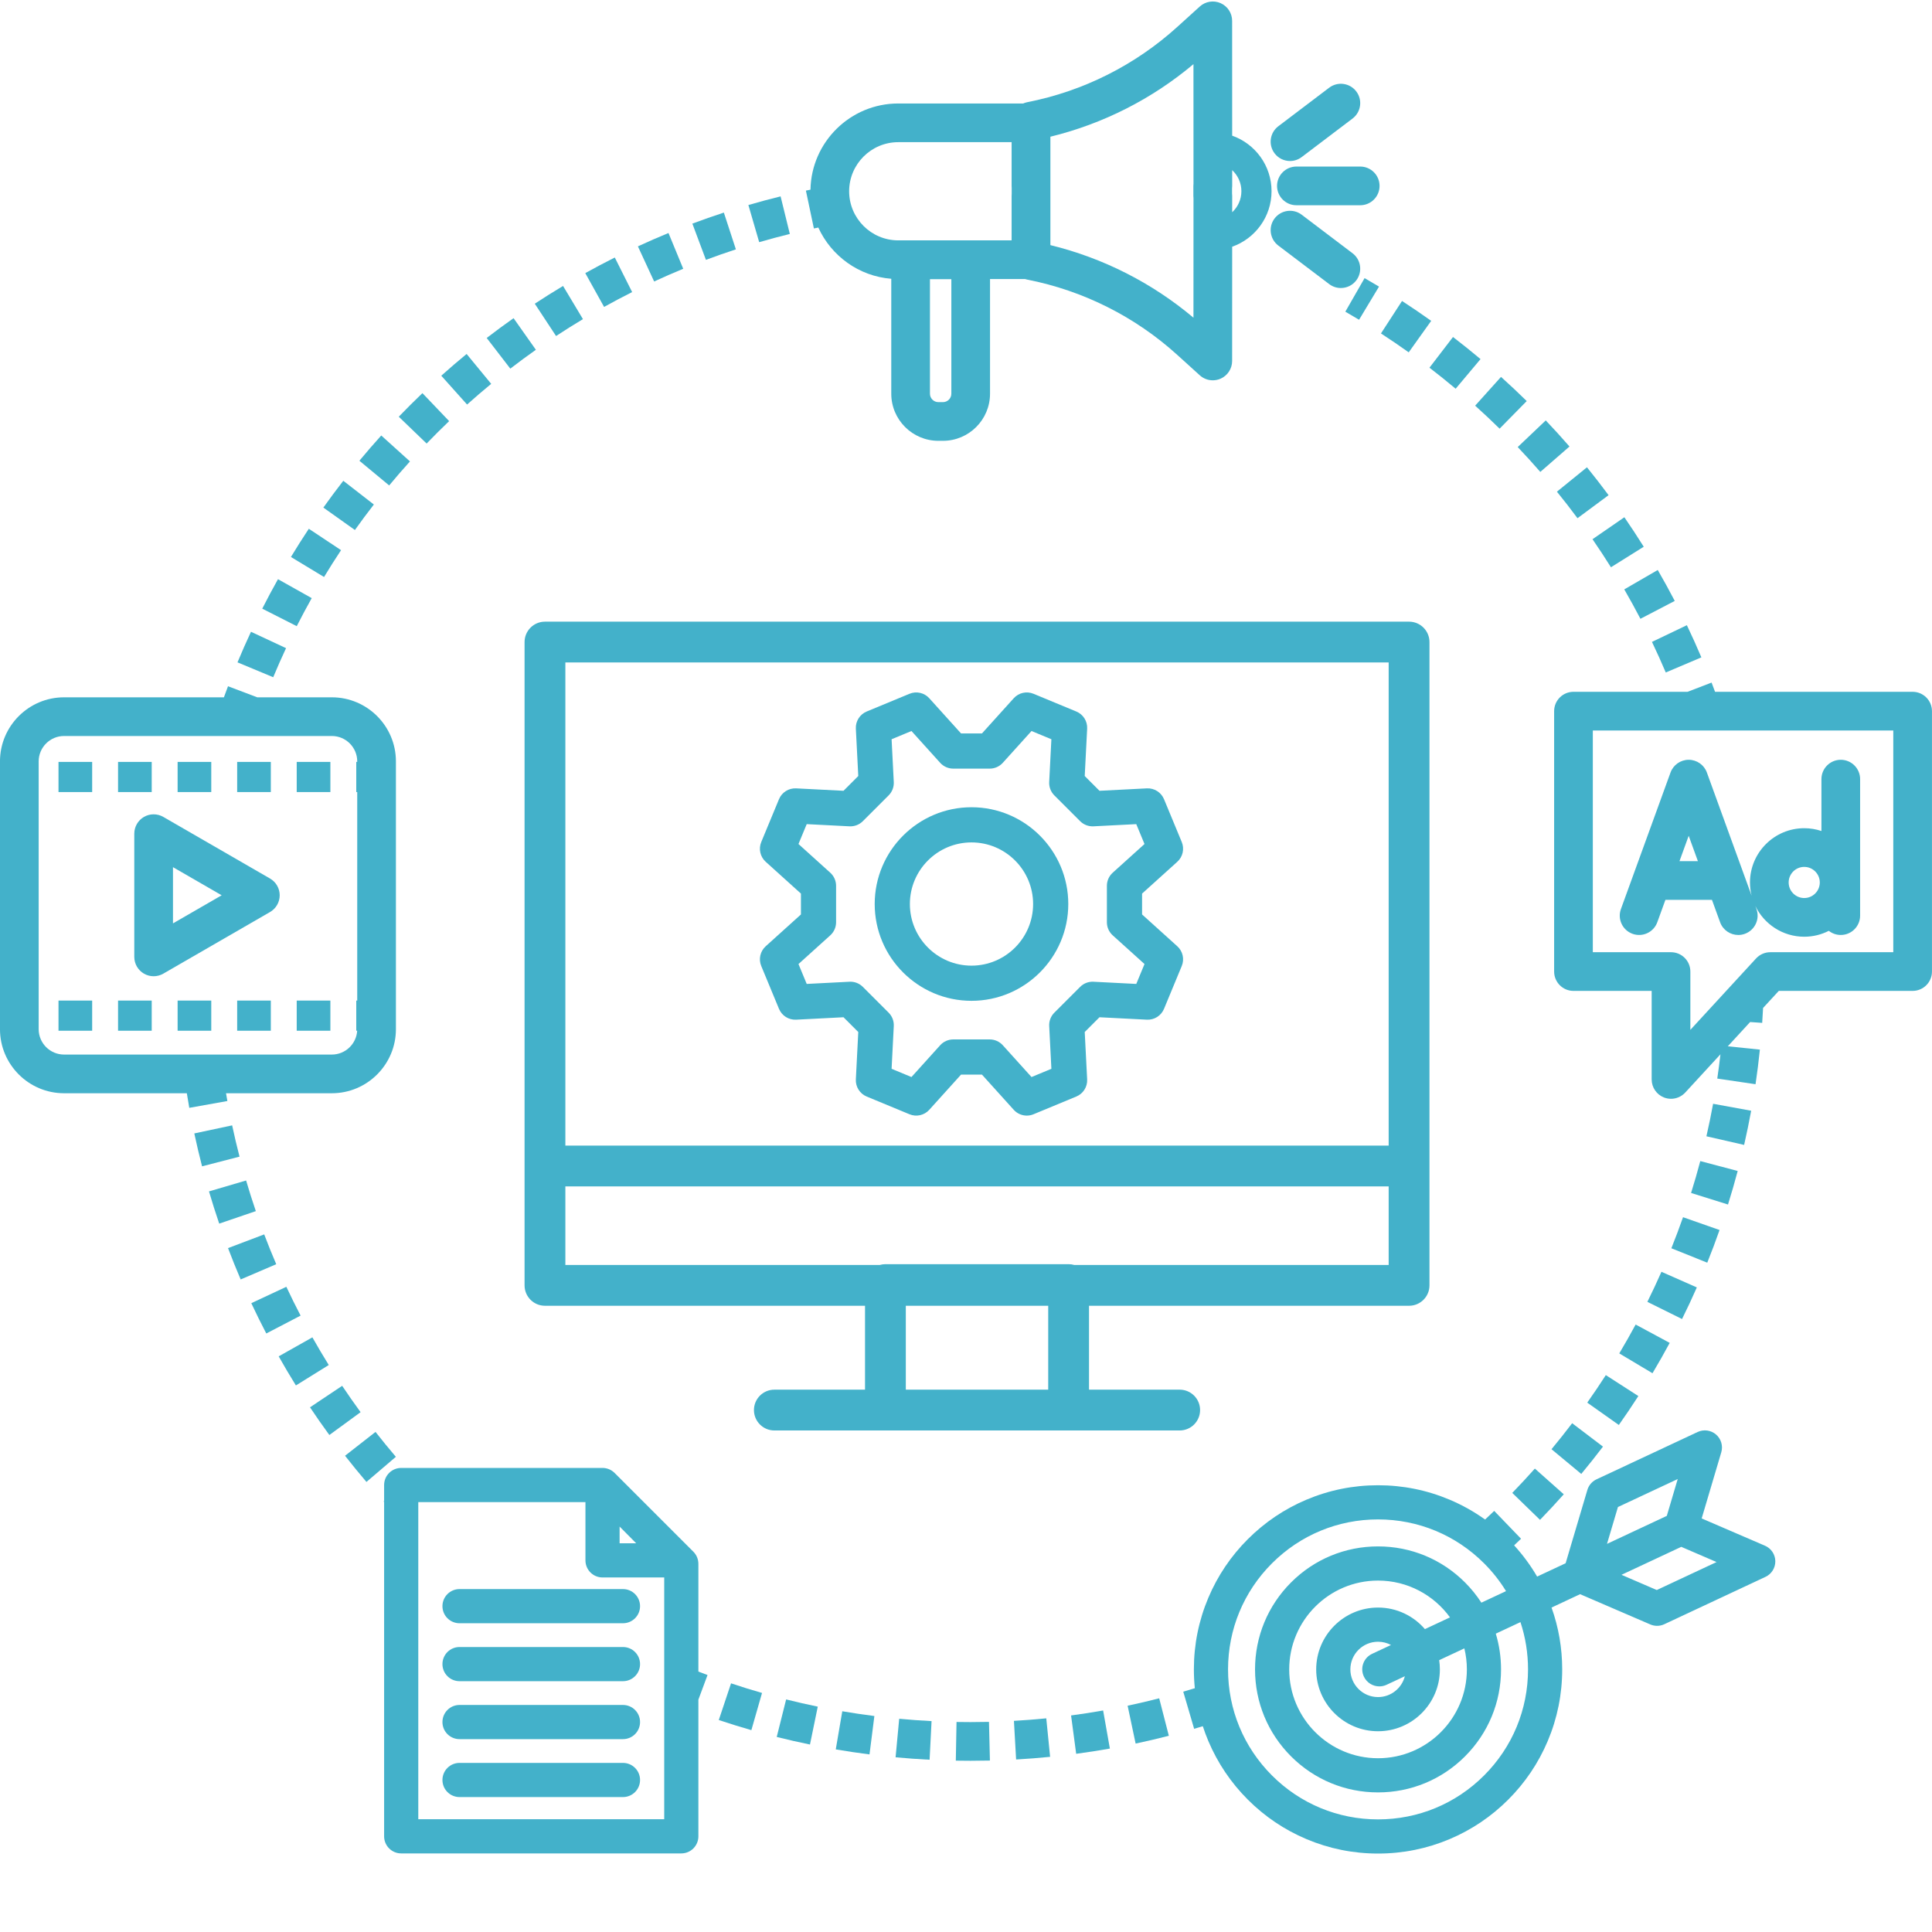 <svg xmlns="http://www.w3.org/2000/svg" xmlns:xlink="http://www.w3.org/1999/xlink" width="1080" zoomAndPan="magnify" viewBox="0 0 810 810" height="1080" preserveAspectRatio="xMidYMid meet" version="1.0"><defs><clipPath id="52f6fb926a"><path d="M 496 599 L 745 599 L 745 777 L 496 777 Z M 496 599 " clip-rule="nonzero"/></clipPath><clipPath id="7bfc33874b"><path d="M 160 615 L 297 615 L 297 777 L 160 777 Z M 160 615 " clip-rule="nonzero"/></clipPath></defs><path fill="#43b1ca" d="M 535.41 77.938 C 535.41 82.418 539.043 86.051 543.523 86.051 L 570.277 86.051 C 574.758 86.051 578.387 82.418 578.387 77.938 C 578.387 73.461 574.758 69.828 570.277 69.828 L 543.523 69.828 C 539.043 69.828 535.41 73.461 535.41 77.938 Z M 535.41 77.938 " fill-opacity="1" fill-rule="nonzero"/><path fill="#43b1ca" d="M 540.844 67.504 C 542.551 67.504 544.273 66.965 545.734 65.859 L 567.062 49.699 C 570.633 46.996 571.332 41.91 568.629 38.336 C 565.922 34.766 560.836 34.066 557.266 36.77 L 535.941 52.93 C 532.371 55.633 531.668 60.719 534.375 64.289 C 535.969 66.395 538.395 67.504 540.844 67.504 Z M 540.844 67.504 " fill-opacity="1" fill-rule="nonzero"/><path fill="#43b1ca" d="M 567.062 106.18 L 545.738 90.023 C 542.168 87.316 537.082 88.02 534.375 91.59 C 531.672 95.16 532.371 100.246 535.941 102.953 L 557.27 119.109 C 558.734 120.219 560.453 120.754 562.16 120.754 C 564.609 120.754 567.035 119.648 568.629 117.543 C 571.332 113.973 570.633 108.887 567.062 106.18 Z M 567.062 106.18 " fill-opacity="1" fill-rule="nonzero"/><path fill="#43b1ca" d="M 801.875 290.043 L 719.039 290.043 C 718.562 288.75 718.074 287.461 717.586 286.176 L 707.52 290.043 L 659.688 290.043 C 655.207 290.043 651.578 293.672 651.578 298.152 L 651.578 407.328 C 651.578 411.805 655.207 415.438 659.688 415.438 L 692.469 415.438 L 692.469 452.562 C 692.469 455.906 694.52 458.906 697.633 460.121 C 698.59 460.492 699.59 460.676 700.578 460.676 C 702.801 460.676 704.98 459.758 706.547 458.055 L 721.309 442.016 C 720.914 445.418 720.469 448.828 719.973 452.195 L 736.016 454.566 C 736.727 449.77 737.34 444.887 737.84 440.055 L 724.391 438.664 L 733.75 428.492 L 738.805 428.844 C 738.949 426.77 739.074 424.668 739.18 422.59 L 745.766 415.438 L 801.879 415.438 C 806.355 415.438 809.988 411.805 809.988 407.324 L 809.988 298.148 C 809.984 293.672 806.352 290.043 801.875 290.043 Z M 793.766 399.219 L 742.203 399.219 C 739.934 399.219 737.773 400.168 736.234 401.836 L 708.691 431.773 L 708.691 407.328 C 708.691 402.848 705.059 399.219 700.582 399.219 L 667.797 399.219 L 667.797 306.262 L 793.766 306.262 Z M 793.766 399.219 " fill-opacity="1" fill-rule="nonzero"/><path fill="#43b1ca" d="M 684.438 391.504 C 688.648 393.035 693.301 390.859 694.828 386.652 L 698.234 377.273 L 717.75 377.273 L 721.156 386.652 C 722.352 389.949 725.465 391.996 728.777 391.996 C 729.695 391.996 730.633 391.84 731.547 391.508 C 735.758 389.977 737.93 385.328 736.398 381.117 L 735.938 379.844 C 739.621 387.457 747.426 392.727 756.434 392.727 C 760.141 392.727 763.645 391.832 766.738 390.254 C 768.117 391.344 769.859 391.992 771.754 391.992 C 776.23 391.992 779.863 388.363 779.863 383.883 L 779.863 326.652 C 779.863 322.172 776.23 318.543 771.754 318.543 C 767.273 318.543 763.645 322.172 763.645 326.652 L 763.645 348.402 C 761.375 347.645 758.953 347.23 756.434 347.23 C 743.891 347.23 733.688 357.438 733.688 369.977 C 733.688 371.895 733.926 373.754 734.375 375.535 L 715.617 323.883 C 714.453 320.68 711.406 318.543 707.992 318.543 C 704.582 318.543 701.535 320.68 700.371 323.883 L 679.582 381.117 C 678.051 385.324 680.227 389.977 684.438 391.504 Z M 756.434 363.449 C 760.031 363.449 762.957 366.379 762.957 369.977 C 762.957 373.574 760.031 376.504 756.434 376.504 C 752.832 376.504 749.906 373.574 749.906 369.977 C 749.902 366.379 752.832 363.449 756.434 363.449 Z M 707.992 350.41 L 711.855 361.051 L 704.125 361.051 Z M 707.992 350.41 " fill-opacity="1" fill-rule="nonzero"/><path fill="#43b1ca" d="M 113.211 368.328 L 68.465 342.492 C 65.957 341.043 62.863 341.043 60.355 342.492 C 57.848 343.941 56.301 346.617 56.301 349.516 L 56.301 401.184 C 56.301 404.078 57.848 406.758 60.355 408.207 C 61.609 408.93 63.012 409.293 64.41 409.293 C 65.812 409.293 67.211 408.93 68.465 408.207 L 113.211 382.371 C 115.719 380.922 117.266 378.246 117.266 375.348 C 117.266 372.453 115.723 369.777 113.211 368.328 Z M 72.52 387.137 L 72.52 363.562 L 92.938 375.352 Z M 72.52 387.137 " fill-opacity="1" fill-rule="nonzero"/><path fill="#43b1ca" d="M 124.398 319.434 L 138.512 319.434 L 138.512 332.074 L 124.398 332.074 Z M 124.398 319.434 " fill-opacity="1" fill-rule="nonzero"/><path fill="#43b1ca" d="M 24.527 319.434 L 38.641 319.434 L 38.641 332.074 L 24.527 332.074 Z M 24.527 319.434 " fill-opacity="1" fill-rule="nonzero"/><path fill="#43b1ca" d="M 49.496 319.434 L 63.609 319.434 L 63.609 332.074 L 49.496 332.074 Z M 49.496 319.434 " fill-opacity="1" fill-rule="nonzero"/><path fill="#43b1ca" d="M 99.434 319.434 L 113.543 319.434 L 113.543 332.074 L 99.434 332.074 Z M 99.434 319.434 " fill-opacity="1" fill-rule="nonzero"/><path fill="#43b1ca" d="M 74.465 319.434 L 88.574 319.434 L 88.574 332.074 L 74.465 332.074 Z M 74.465 319.434 " fill-opacity="1" fill-rule="nonzero"/><path fill="#43b1ca" d="M 74.465 419.496 L 88.574 419.496 L 88.574 432.137 L 74.465 432.137 Z M 74.465 419.496 " fill-opacity="1" fill-rule="nonzero"/><path fill="#43b1ca" d="M 124.398 419.496 L 138.512 419.496 L 138.512 432.137 L 124.398 432.137 Z M 124.398 419.496 " fill-opacity="1" fill-rule="nonzero"/><path fill="#43b1ca" d="M 49.496 419.496 L 63.609 419.496 L 63.609 432.137 L 49.496 432.137 Z M 49.496 419.496 " fill-opacity="1" fill-rule="nonzero"/><path fill="#43b1ca" d="M 99.434 419.496 L 113.543 419.496 L 113.543 432.137 L 99.434 432.137 Z M 99.434 419.496 " fill-opacity="1" fill-rule="nonzero"/><path fill="#43b1ca" d="M 24.527 419.496 L 38.641 419.496 L 38.641 432.137 L 24.527 432.137 Z M 24.527 419.496 " fill-opacity="1" fill-rule="nonzero"/><path fill="#43b1ca" d="M 185.496 673.395 C 185.496 677.348 188.699 680.555 192.656 680.555 L 261.188 680.555 C 265.141 680.555 268.348 677.348 268.348 673.395 C 268.348 669.438 265.141 666.23 261.188 666.23 L 192.656 666.23 C 188.699 666.23 185.496 669.438 185.496 673.395 Z M 185.496 673.395 " fill-opacity="1" fill-rule="nonzero"/><path fill="#43b1ca" d="M 261.184 690.52 L 192.656 690.52 C 188.699 690.52 185.496 693.727 185.496 697.684 C 185.496 701.641 188.699 704.848 192.656 704.848 L 261.188 704.848 C 265.141 704.848 268.348 701.641 268.348 697.684 C 268.348 693.727 265.141 690.52 261.184 690.52 Z M 261.184 690.52 " fill-opacity="1" fill-rule="nonzero"/><path fill="#43b1ca" d="M 261.184 714.812 L 192.656 714.812 C 188.699 714.812 185.496 718.02 185.496 721.977 C 185.496 725.934 188.699 729.141 192.656 729.141 L 261.188 729.141 C 265.141 729.141 268.348 725.934 268.348 721.977 C 268.348 718.02 265.141 714.812 261.184 714.812 Z M 261.184 714.812 " fill-opacity="1" fill-rule="nonzero"/><path fill="#43b1ca" d="M 261.184 739.105 L 192.656 739.105 C 188.699 739.105 185.496 742.312 185.496 746.27 C 185.496 750.223 188.699 753.43 192.656 753.43 L 261.188 753.43 C 265.141 753.43 268.348 750.223 268.348 746.27 C 268.348 742.312 265.141 739.105 261.184 739.105 Z M 261.184 739.105 " fill-opacity="1" fill-rule="nonzero"/><g clip-path="url(#52f6fb926a)"><path fill="#43b1ca" d="M 739.984 648.051 L 713.434 636.609 L 721.652 608.891 C 722.453 606.188 721.594 603.266 719.457 601.426 C 717.32 599.586 714.301 599.172 711.75 600.367 L 669.336 620.219 C 667.484 621.09 666.09 622.707 665.508 624.672 L 656.398 655.398 L 644.445 660.992 C 641.711 656.309 638.488 651.93 634.805 647.891 C 635.781 646.977 636.75 646.055 637.707 645.129 L 626.453 633.449 C 625.195 634.66 623.914 635.875 622.629 637.07 C 618.02 633.773 613.066 630.992 607.801 628.766 C 598.277 624.738 588.168 622.695 577.746 622.695 C 567.328 622.695 557.219 624.738 547.691 628.766 C 538.5 632.656 530.242 638.223 523.152 645.309 C 516.066 652.398 510.5 660.652 506.609 669.848 C 502.582 679.375 500.539 689.484 500.539 699.902 C 500.539 702.551 500.672 705.18 500.938 707.785 C 499.316 708.289 497.695 708.781 496.086 709.25 L 500.648 724.816 C 501.855 724.461 503.07 724.098 504.285 723.727 C 504.969 725.828 505.742 727.91 506.609 729.957 C 510.5 739.152 516.066 747.41 523.152 754.496 C 530.242 761.586 538.5 767.152 547.691 771.039 C 557.219 775.07 567.328 777.113 577.746 777.113 C 588.168 777.113 598.277 775.07 607.801 771.039 C 616.996 767.152 625.254 761.586 632.34 754.496 C 639.43 747.41 644.996 739.152 648.883 729.957 C 652.914 720.434 654.957 710.324 654.957 699.902 C 654.957 690.977 653.457 682.273 650.492 673.977 L 662.469 668.367 L 691.902 681.055 C 692.809 681.445 693.773 681.641 694.738 681.641 C 695.773 681.641 696.812 681.414 697.773 680.965 L 740.184 661.109 C 742.738 659.918 744.352 657.336 744.309 654.512 C 744.266 651.695 742.574 649.164 739.984 648.051 Z M 622.211 744.371 C 610.336 756.246 594.543 762.789 577.746 762.789 C 560.949 762.789 545.156 756.246 533.281 744.371 C 521.402 732.492 514.863 716.703 514.863 699.902 C 514.863 683.105 521.402 667.316 533.281 655.438 C 545.156 643.562 560.949 637.02 577.746 637.02 C 594.543 637.02 610.336 643.562 622.211 655.438 C 625.77 658.996 628.844 662.906 631.41 667.09 L 621.078 671.926 C 619.117 668.898 616.824 666.055 614.211 663.441 C 604.473 653.699 591.52 648.336 577.746 648.336 C 563.977 648.336 551.023 653.699 541.285 663.441 C 531.547 673.184 526.18 686.133 526.18 699.902 C 526.18 713.676 531.543 726.629 541.285 736.367 C 551.027 746.109 563.977 751.473 577.746 751.473 C 591.52 751.473 604.473 746.109 614.211 736.367 C 623.949 726.625 629.316 713.676 629.316 699.902 C 629.316 694.75 628.566 689.715 627.117 684.918 L 637.457 680.078 C 639.547 686.387 640.633 693.062 640.633 699.902 C 640.633 716.703 634.09 732.492 622.211 744.371 Z M 571.805 702.902 C 573.023 705.504 575.602 707.027 578.297 707.027 C 579.316 707.027 580.348 706.812 581.328 706.352 L 588.992 702.766 C 587.715 707.785 583.16 711.508 577.746 711.508 C 571.352 711.508 566.145 706.305 566.145 699.906 C 566.145 693.508 571.352 688.305 577.746 688.305 C 579.715 688.305 581.566 688.797 583.191 689.664 L 575.254 693.379 C 571.672 695.055 570.129 699.316 571.805 702.902 Z M 577.746 673.977 C 563.449 673.977 551.82 685.609 551.82 699.906 C 551.82 714.203 563.449 725.832 577.746 725.832 C 592.043 725.832 603.676 714.203 603.676 699.906 C 603.676 698.586 603.578 697.293 603.387 696.027 L 613.934 691.09 C 614.625 693.918 614.992 696.867 614.992 699.906 C 614.992 720.441 598.285 737.148 577.75 737.148 C 557.215 737.148 540.508 720.441 540.508 699.906 C 540.508 679.371 557.215 662.664 577.75 662.664 C 590.145 662.664 601.141 668.75 607.918 678.094 L 597.402 683.012 C 592.641 677.484 585.598 673.977 577.746 673.977 Z M 678.328 631.828 L 703.391 620.098 L 698.812 635.543 L 673.746 647.273 Z M 694.613 666.629 L 679.816 660.25 L 704.883 648.52 L 719.68 654.898 Z M 694.613 666.629 " fill-opacity="1" fill-rule="nonzero"/></g><path fill="#43b1ca" d="M 503.141 591.176 C 503.141 586.453 499.309 582.621 494.586 582.621 L 456.574 582.621 L 456.574 547.449 L 590.758 547.449 C 595.48 547.449 599.312 543.617 599.312 538.895 L 599.312 269.188 C 599.312 264.465 595.48 260.633 590.758 260.633 L 228.48 260.633 C 223.758 260.633 219.926 264.465 219.926 269.188 L 219.926 538.898 C 219.926 543.621 223.758 547.449 228.48 547.449 L 362.664 547.449 L 362.664 582.625 L 324.652 582.625 C 319.93 582.625 316.098 586.453 316.098 591.176 C 316.098 595.898 319.93 599.73 324.652 599.73 L 494.59 599.73 C 499.312 599.727 503.141 595.898 503.141 591.176 Z M 237.031 277.738 L 582.207 277.738 L 582.207 480.293 L 237.031 480.293 Z M 439.469 582.625 L 379.766 582.625 L 379.766 547.449 L 439.469 547.449 Z M 448.023 530.012 L 371.219 530.012 C 370.398 530.012 369.605 530.129 368.855 530.344 L 237.031 530.344 L 237.031 497.398 L 582.207 497.398 L 582.207 530.344 L 450.383 530.344 C 449.633 530.129 448.844 530.012 448.023 530.012 Z M 448.023 530.012 " fill-opacity="1" fill-rule="nonzero"/><path fill="#43b1ca" d="M 142.988 230.656 L 129.473 221.688 C 126.906 225.559 124.379 229.539 121.977 233.516 L 135.855 241.91 C 138.141 238.129 140.543 234.344 142.988 230.656 Z M 142.988 230.656 " fill-opacity="1" fill-rule="nonzero"/><path fill="#43b1ca" d="M 188.305 176.559 L 177.102 164.828 C 173.742 168.039 170.406 171.363 167.184 174.707 L 178.867 185.957 C 181.934 182.773 185.105 179.613 188.305 176.559 Z M 188.305 176.559 " fill-opacity="1" fill-rule="nonzero"/><path fill="#43b1ca" d="M 205.934 160.93 L 195.629 148.402 C 192.043 151.352 188.469 154.422 185.008 157.52 L 195.824 169.605 C 199.121 166.652 202.52 163.734 205.934 160.93 Z M 205.934 160.93 " fill-opacity="1" fill-rule="nonzero"/><path fill="#43b1ca" d="M 119.926 271.738 L 105.227 264.875 C 103.262 269.09 101.355 273.402 99.57 277.695 L 114.547 283.93 C 116.246 279.848 118.055 275.746 119.926 271.738 Z M 119.926 271.738 " fill-opacity="1" fill-rule="nonzero"/><path fill="#43b1ca" d="M 171.879 193.453 L 159.84 182.582 C 156.727 186.031 153.641 189.594 150.676 193.168 L 163.16 203.523 C 165.98 200.125 168.914 196.734 171.879 193.453 Z M 171.879 193.453 " fill-opacity="1" fill-rule="nonzero"/><path fill="#43b1ca" d="M 130.691 250.766 L 116.547 242.828 C 114.27 246.883 112.051 251.039 109.949 255.184 L 124.414 262.523 C 126.414 258.578 128.527 254.625 130.691 250.766 Z M 130.691 250.766 " fill-opacity="1" fill-rule="nonzero"/><path fill="#43b1ca" d="M 286.445 112.684 L 280.266 97.688 C 275.977 99.453 271.66 101.336 267.445 103.289 L 274.25 118.012 C 278.262 116.16 282.363 114.367 286.445 112.684 Z M 286.445 112.684 " fill-opacity="1" fill-rule="nonzero"/><path fill="#43b1ca" d="M 331.137 98.086 L 327.27 82.332 C 322.762 83.441 318.215 84.66 313.762 85.957 L 318.293 101.531 C 322.527 100.297 326.852 99.141 331.137 98.086 Z M 331.137 98.086 " fill-opacity="1" fill-rule="nonzero"/><path fill="#43b1ca" d="M 265.031 122.457 L 257.754 107.961 C 253.605 110.043 249.441 112.246 245.383 114.504 L 253.266 128.68 C 257.125 126.531 261.086 124.434 265.031 122.457 Z M 265.031 122.457 " fill-opacity="1" fill-rule="nonzero"/><path fill="#43b1ca" d="M 156.742 211.52 L 143.93 201.57 C 141.078 205.238 138.266 209.02 135.574 212.805 L 148.793 222.211 C 151.355 218.609 154.031 215.012 156.742 211.52 Z M 156.742 211.52 " fill-opacity="1" fill-rule="nonzero"/><path fill="#43b1ca" d="M 308.52 104.547 L 303.48 89.129 C 299.07 90.57 294.629 92.125 290.277 93.754 L 295.965 108.945 C 300.102 107.398 304.324 105.918 308.52 104.547 Z M 308.52 104.547 " fill-opacity="1" fill-rule="nonzero"/><path fill="#43b1ca" d="M 224.668 146.648 L 215.316 133.395 C 211.523 136.07 207.73 138.863 204.051 141.695 L 213.949 154.551 C 217.449 151.852 221.055 149.195 224.668 146.648 Z M 224.668 146.648 " fill-opacity="1" fill-rule="nonzero"/><path fill="#43b1ca" d="M 244.402 133.797 L 236.062 119.887 C 232.078 122.273 228.09 124.777 224.211 127.328 L 233.129 140.879 C 236.82 138.453 240.609 136.066 244.402 133.797 Z M 244.402 133.797 " fill-opacity="1" fill-rule="nonzero"/><path fill="#43b1ca" d="M 343.078 95.402 C 348.496 107.285 360.051 115.805 373.668 116.879 L 373.668 165.07 C 373.668 175.957 382.527 184.816 393.414 184.816 L 395.332 184.816 C 406.219 184.816 415.074 175.957 415.074 165.07 L 415.074 116.992 L 429.77 116.992 C 430.066 117.086 430.367 117.164 430.676 117.227 C 454.125 121.828 475.875 132.742 493.578 148.793 L 503.02 157.352 C 504.543 158.73 506.492 159.449 508.469 159.449 C 509.578 159.449 510.699 159.223 511.754 158.758 C 514.684 157.457 516.578 154.551 516.578 151.344 L 516.594 103.438 C 526.199 100.062 533.102 90.902 533.102 80.16 C 533.102 69.414 526.199 60.258 516.594 56.879 L 516.578 8.734 C 516.578 5.527 514.684 2.621 511.754 1.324 C 508.82 0.023 505.398 0.574 503.02 2.727 L 493.578 11.285 C 475.875 27.332 454.125 38.25 430.676 42.852 C 430.078 42.969 429.512 43.148 428.973 43.387 L 376.594 43.387 C 356.523 43.387 340.156 59.531 339.797 79.516 C 339.156 79.648 338.516 79.781 337.879 79.914 L 341.227 95.785 C 341.84 95.656 342.461 95.527 343.078 95.402 Z M 516.543 78.984 C 516.582 78.66 516.602 78.332 516.602 78 L 516.602 71.336 C 518.973 73.535 520.461 76.676 520.461 80.16 C 520.461 83.645 518.973 86.785 516.598 88.984 L 516.602 82.082 C 516.602 81.746 516.578 81.418 516.539 81.094 L 516.539 78.984 Z M 440.383 82.078 L 440.383 57.316 C 462.445 51.93 482.977 41.52 500.363 26.895 L 500.379 77.012 C 500.34 77.336 500.32 77.668 500.32 78.004 L 500.32 82.082 C 500.32 82.414 500.34 82.746 500.379 83.07 L 500.363 133.191 C 482.977 118.566 462.445 108.152 440.383 102.766 Z M 398.855 165.07 C 398.855 167.016 397.273 168.594 395.332 168.594 L 393.414 168.594 C 391.469 168.594 389.891 167.012 389.891 165.07 L 389.891 117.055 L 398.855 117.055 Z M 376.59 59.605 L 424.125 59.605 L 424.125 78 C 424.125 78.254 424.137 78.504 424.16 78.754 L 424.16 81.324 C 424.137 81.574 424.125 81.824 424.125 82.078 L 424.125 100.773 L 376.59 100.773 C 365.242 100.773 356.008 91.543 356.008 80.191 C 356.008 68.84 365.242 59.605 376.59 59.605 Z M 376.59 59.605 " fill-opacity="1" fill-rule="nonzero"/><path fill="#43b1ca" d="M 97.328 471.812 L 81.465 475.195 C 82.445 479.797 83.539 484.438 84.715 488.988 L 100.422 484.93 C 99.301 480.602 98.262 476.188 97.328 471.812 Z M 97.328 471.812 " fill-opacity="1" fill-rule="nonzero"/><path fill="#43b1ca" d="M 120.051 539.488 L 105.359 546.367 C 107.355 550.625 109.469 554.898 111.641 559.07 L 126.027 551.574 C 123.957 547.605 121.949 543.543 120.051 539.488 Z M 120.051 539.488 " fill-opacity="1" fill-rule="nonzero"/><path fill="#43b1ca" d="M 103.18 494.926 L 87.617 499.5 C 88.945 504.012 90.391 508.559 91.906 513.008 L 107.258 507.77 C 105.812 503.539 104.441 499.215 103.18 494.926 Z M 103.18 494.926 " fill-opacity="1" fill-rule="nonzero"/><path fill="#43b1ca" d="M 110.77 517.527 L 95.602 523.27 C 97.266 527.664 99.051 532.09 100.902 536.414 L 115.812 530.023 C 114.047 525.914 112.352 521.707 110.77 517.527 Z M 110.77 517.527 " fill-opacity="1" fill-rule="nonzero"/><path fill="#43b1ca" d="M 143.457 581.012 L 129.969 590.02 C 132.578 593.93 135.309 597.84 138.086 601.633 L 151.18 592.062 C 148.543 588.449 145.941 584.73 143.457 581.012 Z M 143.457 581.012 " fill-opacity="1" fill-rule="nonzero"/><path fill="#43b1ca" d="M 157.438 600.336 L 144.66 610.328 C 147.559 614.031 150.574 617.723 153.629 621.305 L 165.969 610.777 C 163.066 607.371 160.195 603.859 157.438 600.336 Z M 157.438 600.336 " fill-opacity="1" fill-rule="nonzero"/><path fill="#43b1ca" d="M 130.969 560.691 L 116.84 568.656 C 119.148 572.75 121.578 576.855 124.059 580.852 L 137.836 572.289 C 135.477 568.488 133.164 564.586 130.969 560.691 Z M 130.969 560.691 " fill-opacity="1" fill-rule="nonzero"/><path fill="#43b1ca" d="M 94.762 458.348 L 139.125 458.348 C 153.941 458.348 165.992 446.297 165.992 431.484 L 165.992 319.215 C 165.992 304.402 153.941 292.352 139.125 292.352 L 107.855 292.352 L 95.594 287.711 C 95.012 289.242 94.438 290.797 93.875 292.352 L 26.859 292.352 C 12.047 292.352 -0.008 304.402 -0.008 319.215 L -0.008 431.484 C -0.008 446.297 12.047 458.348 26.859 458.348 L 78.328 458.348 C 78.652 460.391 79 462.441 79.359 464.465 L 95.328 461.609 C 95.137 460.531 94.945 459.441 94.762 458.348 Z M 26.859 442.129 C 20.988 442.129 16.215 437.352 16.215 431.484 L 16.215 319.215 C 16.215 313.348 20.988 308.57 26.859 308.57 L 139.125 308.57 C 144.996 308.57 149.77 313.348 149.77 319.215 L 149.77 319.43 L 149.367 319.43 L 149.367 332.07 L 149.77 332.07 L 149.77 419.492 L 149.367 419.492 L 149.367 432.133 L 149.75 432.133 C 149.41 437.699 144.777 442.129 139.125 442.129 Z M 26.859 442.129 " fill-opacity="1" fill-rule="nonzero"/><path fill="#43b1ca" d="M 406.883 721.996 C 404.934 721.996 402.965 721.98 401.027 721.941 L 400.73 738.16 C 402.766 738.199 404.836 738.215 406.883 738.215 C 409.59 738.215 412.328 738.184 415.027 738.121 L 414.637 721.902 C 412.07 721.965 409.461 721.996 406.883 721.996 Z M 406.883 721.996 " fill-opacity="1" fill-rule="nonzero"/><path fill="#43b1ca" d="M 472.762 715.129 L 476.117 731 C 480.758 730.016 485.445 728.922 490.043 727.734 L 486 712.027 C 481.625 713.152 477.172 714.195 472.762 715.129 Z M 472.762 715.129 " fill-opacity="1" fill-rule="nonzero"/><path fill="#43b1ca" d="M 449.051 719.211 L 451.191 735.289 C 455.898 734.664 460.648 733.926 465.32 733.098 L 462.492 717.129 C 458.047 717.914 453.527 718.613 449.051 719.211 Z M 449.051 719.211 " fill-opacity="1" fill-rule="nonzero"/><path fill="#43b1ca" d="M 350.398 733.441 C 355.07 734.238 359.832 734.949 364.543 735.547 L 366.586 719.453 C 362.102 718.887 357.578 718.211 353.133 717.453 Z M 350.398 733.441 " fill-opacity="1" fill-rule="nonzero"/><path fill="#43b1ca" d="M 375.48 736.754 C 380.199 737.195 384.996 737.539 389.738 737.781 L 390.562 721.582 C 386.047 721.352 381.48 721.023 376.992 720.602 Z M 375.48 736.754 " fill-opacity="1" fill-rule="nonzero"/><path fill="#43b1ca" d="M 325.645 728.227 C 330.246 729.379 334.938 730.449 339.586 731.402 L 342.852 715.516 C 338.43 714.605 333.969 713.59 329.59 712.492 Z M 325.645 728.227 " fill-opacity="1" fill-rule="nonzero"/><path fill="#43b1ca" d="M 425.094 721.48 L 426.012 737.676 C 430.754 737.406 435.547 737.031 440.266 736.559 L 438.656 720.418 C 434.168 720.867 429.605 721.223 425.094 721.48 Z M 425.094 721.48 " fill-opacity="1" fill-rule="nonzero"/><path fill="#43b1ca" d="M 301.355 721.133 C 305.855 722.637 310.453 724.062 315.016 725.371 L 319.484 709.777 C 315.148 708.535 310.777 707.18 306.496 705.746 Z M 301.355 721.133 " fill-opacity="1" fill-rule="nonzero"/><g clip-path="url(#7bfc33874b)"><path fill="#43b1ca" d="M 292.797 655.629 C 292.797 653.727 292.043 651.906 290.699 650.562 L 257.676 617.539 C 257.57 617.434 257.457 617.332 257.348 617.234 C 257.316 617.207 257.285 617.18 257.254 617.156 C 257.148 617.062 257.035 616.973 256.922 616.887 C 256.906 616.879 256.895 616.863 256.879 616.855 C 256.758 616.766 256.633 616.676 256.504 616.594 C 256.465 616.57 256.426 616.547 256.391 616.523 C 256.273 616.449 256.156 616.379 256.035 616.316 C 256.02 616.305 256.004 616.297 255.988 616.289 C 255.855 616.215 255.719 616.152 255.582 616.09 C 255.543 616.074 255.504 616.055 255.465 616.035 C 255.336 615.98 255.203 615.926 255.07 615.879 C 255.059 615.875 255.047 615.871 255.035 615.863 C 254.891 615.812 254.746 615.766 254.598 615.727 C 254.562 615.715 254.523 615.703 254.484 615.695 C 254.348 615.656 254.207 615.621 254.066 615.594 C 254.055 615.59 254.043 615.586 254.031 615.586 C 253.883 615.555 253.73 615.527 253.578 615.508 C 253.535 615.5 253.5 615.496 253.461 615.492 C 253.328 615.477 253.191 615.465 253.059 615.457 C 253.035 615.457 253.012 615.453 252.988 615.453 C 252.863 615.445 252.742 615.441 252.617 615.441 L 168.207 615.441 C 164.25 615.441 161.043 618.648 161.043 622.605 L 161.043 629.297 L 160.84 629.48 C 160.906 629.555 160.977 629.629 161.043 629.703 L 161.043 769.887 C 161.043 773.844 164.25 777.051 168.207 777.051 L 285.637 777.051 C 289.594 777.051 292.801 773.844 292.801 769.887 L 292.801 712.586 L 296.637 702.266 C 295.359 701.793 294.078 701.309 292.801 700.812 L 292.801 655.629 Z M 259.773 640.016 L 266.723 647.031 L 259.773 647.031 Z M 278.473 762.727 L 175.367 762.727 L 175.367 629.77 L 245.453 629.77 L 245.453 654.195 C 245.453 658.152 248.66 661.359 252.613 661.359 L 278.477 661.359 L 278.477 762.727 Z M 278.473 762.727 " fill-opacity="1" fill-rule="nonzero"/></g><path fill="#43b1ca" d="M 700.727 523.34 L 715.777 529.383 C 717.59 524.875 719.324 520.27 720.926 515.688 L 705.621 510.316 C 704.094 514.672 702.445 519.051 700.727 523.34 Z M 700.727 523.34 " fill-opacity="1" fill-rule="nonzero"/><path fill="#43b1ca" d="M 678.887 567.422 L 692.816 575.734 C 695.305 571.562 697.734 567.281 700.031 563.008 L 685.75 555.32 C 683.566 559.379 681.258 563.453 678.887 567.422 Z M 678.887 567.422 " fill-opacity="1" fill-rule="nonzero"/><path fill="#43b1ca" d="M 690.668 545.809 L 705.203 553.008 C 707.359 548.656 709.449 544.199 711.406 539.758 L 696.57 533.207 C 694.703 537.43 692.719 541.668 690.668 545.809 Z M 690.668 545.809 " fill-opacity="1" fill-rule="nonzero"/><path fill="#43b1ca" d="M 708.992 500.152 L 724.473 505 C 725.926 500.363 727.289 495.637 728.535 490.941 L 712.855 486.785 C 711.672 491.25 710.375 495.75 708.992 500.152 Z M 708.992 500.152 " fill-opacity="1" fill-rule="nonzero"/><path fill="#43b1ca" d="M 734.184 465.68 L 718.227 462.766 C 717.395 467.309 716.449 471.891 715.422 476.391 L 731.234 480.012 C 732.316 475.281 733.309 470.457 734.184 465.68 Z M 734.184 465.68 " fill-opacity="1" fill-rule="nonzero"/><path fill="#43b1ca" d="M 665.461 588.059 L 678.703 597.426 C 681.508 593.461 684.262 589.383 686.887 585.301 L 673.246 576.523 C 670.75 580.402 668.129 584.285 665.461 588.059 Z M 665.461 588.059 " fill-opacity="1" fill-rule="nonzero"/><path fill="#43b1ca" d="M 650.477 607.59 L 662.953 617.953 C 666.055 614.219 669.117 610.363 672.051 606.5 L 659.133 596.691 C 656.34 600.367 653.43 604.035 650.477 607.59 Z M 650.477 607.59 " fill-opacity="1" fill-rule="nonzero"/><path fill="#43b1ca" d="M 634.023 625.906 L 645.66 637.203 C 649.043 633.719 652.391 630.113 655.617 626.488 L 643.496 615.711 C 640.426 619.16 637.238 622.594 634.023 625.906 Z M 634.023 625.906 " fill-opacity="1" fill-rule="nonzero"/><path fill="#43b1ca" d="M 578.156 120.16 C 576.156 118.957 574.121 117.762 572.105 116.605 L 564.039 130.676 C 565.961 131.777 567.895 132.914 569.793 134.059 Z M 578.156 120.16 " fill-opacity="1" fill-rule="nonzero"/><path fill="#43b1ca" d="M 675.395 237.828 L 689.145 229.223 C 686.543 225.062 683.809 220.902 681.023 216.859 L 667.668 226.066 C 670.32 229.91 672.918 233.871 675.395 237.828 Z M 675.395 237.828 " fill-opacity="1" fill-rule="nonzero"/><path fill="#43b1ca" d="M 687.758 259.43 L 702.145 251.938 C 699.879 247.586 697.48 243.223 695.02 238.973 L 680.984 247.102 C 683.32 251.145 685.602 255.293 687.758 259.43 Z M 687.758 259.43 " fill-opacity="1" fill-rule="nonzero"/><path fill="#43b1ca" d="M 661.371 217.258 L 674.406 207.602 C 671.484 203.66 668.434 199.73 665.34 195.914 L 652.746 206.141 C 655.691 209.766 658.594 213.508 661.371 217.258 Z M 661.371 217.258 " fill-opacity="1" fill-rule="nonzero"/><path fill="#43b1ca" d="M 698.379 281.941 L 713.309 275.605 C 711.395 271.09 709.348 266.551 707.227 262.117 L 692.594 269.117 C 694.609 273.332 696.555 277.648 698.379 281.941 Z M 698.379 281.941 " fill-opacity="1" fill-rule="nonzero"/><path fill="#43b1ca" d="M 610.289 162.973 L 620.719 150.551 C 616.957 147.395 613.078 144.277 609.18 141.289 L 599.309 154.16 C 603.02 157.004 606.711 159.969 610.289 162.973 Z M 610.289 162.973 " fill-opacity="1" fill-rule="nonzero"/><path fill="#43b1ca" d="M 628.715 179.719 L 640.086 168.148 C 636.586 164.711 632.961 161.297 629.309 158.016 L 618.461 170.078 C 621.934 173.199 625.387 176.441 628.715 179.719 Z M 628.715 179.719 " fill-opacity="1" fill-rule="nonzero"/><path fill="#43b1ca" d="M 600.035 134.52 C 596.039 131.664 591.926 128.863 587.805 126.191 L 578.977 139.797 C 582.891 142.34 586.805 145.004 590.609 147.719 Z M 600.035 134.52 " fill-opacity="1" fill-rule="nonzero"/><path fill="#43b1ca" d="M 645.781 197.852 L 658.016 187.203 C 654.793 183.496 651.445 179.816 648.062 176.258 L 636.309 187.434 C 639.527 190.82 642.715 194.324 645.781 197.852 Z M 645.781 197.852 " fill-opacity="1" fill-rule="nonzero"/><path fill="#43b1ca" d="M 493.582 361.312 C 495.898 359.223 496.648 355.898 495.453 353.02 L 488.02 335.07 C 486.824 332.188 483.945 330.367 480.832 330.527 L 460.965 331.543 L 454.777 325.355 L 455.793 305.492 C 455.953 302.375 454.133 299.5 451.25 298.305 L 433.305 290.871 C 430.422 289.676 427.102 290.426 425.012 292.742 L 411.684 307.504 L 402.93 307.504 L 389.602 292.742 C 387.512 290.426 384.191 289.676 381.309 290.871 L 363.359 298.305 C 360.48 299.5 358.66 302.375 358.82 305.492 L 359.836 325.355 L 353.648 331.543 L 333.781 330.527 C 330.668 330.371 327.789 332.188 326.594 335.07 L 319.16 353.02 C 317.965 355.898 318.715 359.223 321.031 361.312 L 335.797 374.641 L 335.797 383.391 L 321.031 396.719 C 318.715 398.809 317.965 402.133 319.16 405.012 L 326.594 422.961 C 327.789 425.844 330.668 427.664 333.781 427.504 L 353.648 426.488 L 359.836 432.676 L 358.82 452.539 C 358.66 455.656 360.48 458.531 363.359 459.727 L 381.309 467.16 C 384.191 468.355 387.512 467.605 389.602 465.289 L 402.93 450.527 L 411.684 450.527 L 425.012 465.289 C 426.438 466.871 428.441 467.723 430.484 467.723 C 431.434 467.723 432.391 467.539 433.305 467.16 L 451.25 459.727 C 454.133 458.531 455.953 455.656 455.793 452.539 L 454.777 432.676 L 460.965 426.488 L 480.832 427.504 C 483.949 427.664 486.824 425.844 488.02 422.961 L 495.453 405.012 C 496.648 402.133 495.898 398.809 493.582 396.719 L 478.82 383.391 L 478.82 374.641 Z M 466.504 392.141 L 479.84 404.18 L 476.387 412.516 L 458.445 411.598 C 456.359 411.488 454.328 412.273 452.855 413.75 L 442.035 424.57 C 440.559 426.043 439.777 428.074 439.883 430.16 L 440.801 448.102 L 432.465 451.555 L 420.426 438.219 C 419.027 436.672 417.039 435.785 414.953 435.785 L 399.648 435.785 C 397.562 435.785 395.574 436.672 394.176 438.219 L 382.137 451.555 L 373.805 448.102 L 374.719 430.16 C 374.824 428.074 374.047 426.043 372.57 424.57 L 361.746 413.75 C 360.273 412.273 358.242 411.488 356.16 411.598 L 338.219 412.516 L 334.766 404.18 L 348.098 392.145 C 349.648 390.746 350.531 388.758 350.531 386.672 L 350.531 371.367 C 350.531 369.281 349.648 367.293 348.098 365.895 L 334.766 353.855 L 338.219 345.52 L 356.16 346.438 C 358.242 346.543 360.273 345.762 361.746 344.285 L 372.57 333.465 C 374.043 331.988 374.824 329.961 374.719 327.875 L 373.805 309.934 L 382.137 306.48 L 394.176 319.816 C 395.574 321.363 397.562 322.25 399.648 322.25 L 414.953 322.25 C 417.039 322.25 419.027 321.363 420.426 319.816 L 432.465 306.48 L 440.797 309.934 L 439.879 327.875 C 439.773 329.961 440.555 331.988 442.031 333.465 L 452.852 344.285 C 454.328 345.762 456.359 346.543 458.441 346.438 L 476.383 345.52 L 479.836 353.855 L 466.5 365.895 C 464.953 367.293 464.07 369.281 464.07 371.367 L 464.07 386.672 C 464.07 388.754 464.957 390.742 466.504 392.141 Z M 466.504 392.141 " fill-opacity="1" fill-rule="nonzero"/><path fill="#43b1ca" d="M 407.305 338.438 C 384.93 338.438 366.723 356.641 366.723 379.016 C 366.723 401.395 384.93 419.598 407.305 419.598 C 429.68 419.598 447.883 401.391 447.883 379.016 C 447.883 356.641 429.68 338.438 407.305 338.438 Z M 407.305 404.852 C 393.059 404.852 381.469 393.262 381.469 379.016 C 381.469 364.773 393.059 353.184 407.305 353.184 C 421.551 353.184 433.137 364.77 433.137 379.016 C 433.137 393.266 421.551 404.852 407.305 404.852 Z M 407.305 404.852 " fill-opacity="1" fill-rule="nonzero"/></svg>